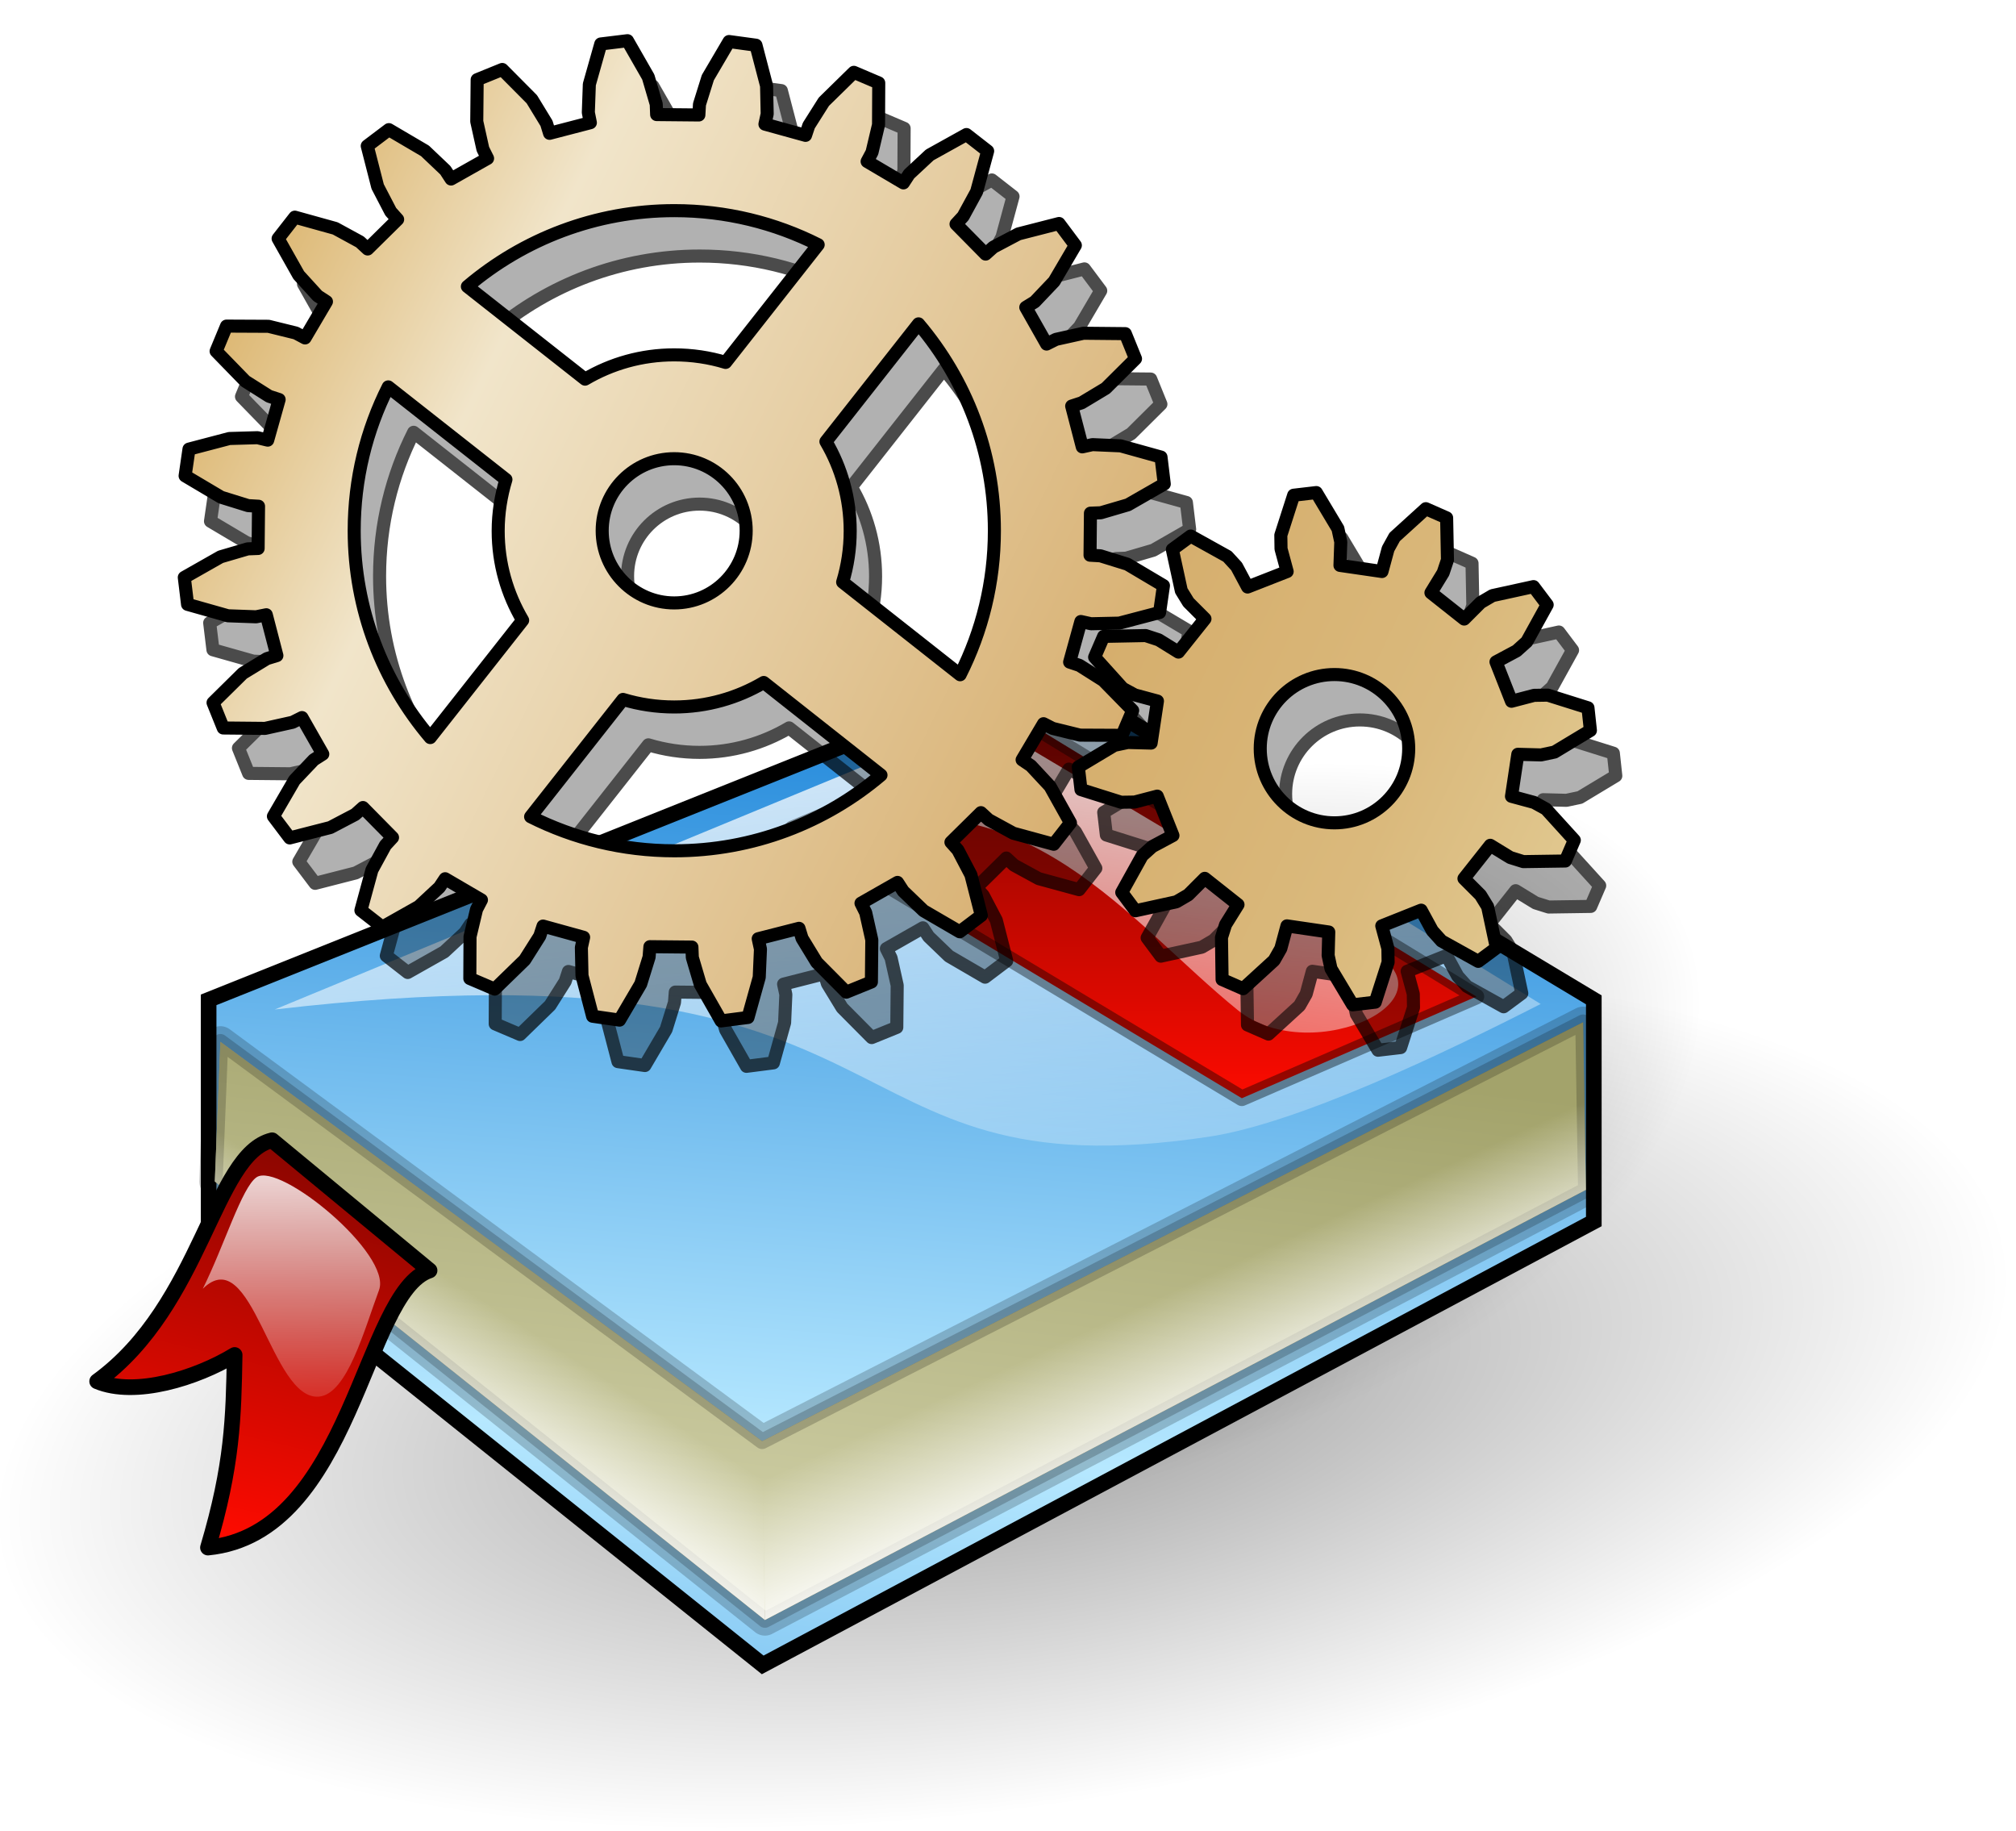 <?xml version="1.0" encoding="UTF-8" standalone="no"?>
<!-- Created with Inkscape (http://www.inkscape.org/) -->

<svg
   xmlns:dc="http://purl.org/dc/elements/1.1/"
   xmlns:cc="http://creativecommons.org/ns#"
   xmlns:rdf="http://www.w3.org/1999/02/22-rdf-syntax-ns#"
   xmlns:svg="http://www.w3.org/2000/svg"
   xmlns="http://www.w3.org/2000/svg"
   xmlns:xlink="http://www.w3.org/1999/xlink"
   xmlns:sodipodi="http://sodipodi.sourceforge.net/DTD/sodipodi-0.dtd"
   xmlns:inkscape="http://www.inkscape.org/namespaces/inkscape"
   width="308.901"
   height="280.523"
   id="svg6315"
   version="1.1"
   inkscape:version="0.48.2 r9819"
   sodipodi:docname="sdl_instead.svg">
  <defs
     id="defs6317">
    <radialGradient
       inkscape:collect="always"
       xlink:href="#linearGradient443"
       id="radialGradient6153"
       gradientUnits="userSpaceOnUse"
       gradientTransform="scale(1.46,0.685)"
       cx="169.881"
       cy="1794.88"
       fx="169.881"
       fy="1794.88"
       r="44.525" />
    <linearGradient
       id="linearGradient443">
      <stop
         id="stop444"
         offset="0"
         style="stop-color:#000000;stop-opacity:0.392;" />
      <stop
         id="stop445"
         offset="1"
         style="stop-color:#000000;stop-opacity:0;" />
    </linearGradient>
    <radialGradient
       inkscape:collect="always"
       xlink:href="#linearGradient443"
       id="radialGradient6155"
       gradientUnits="userSpaceOnUse"
       gradientTransform="scale(1.46,0.685)"
       cx="169.881"
       cy="1794.88"
       fx="169.881"
       fy="1794.88"
       r="44.525" />
    <linearGradient
       id="linearGradient6198">
      <stop
         id="stop6200"
         offset="0"
         style="stop-color:#000000;stop-opacity:0.392;" />
      <stop
         id="stop6202"
         offset="1"
         style="stop-color:#000000;stop-opacity:0;" />
    </linearGradient>
    <linearGradient
       inkscape:collect="always"
       xlink:href="#linearGradient362"
       id="linearGradient6157"
       gradientUnits="userSpaceOnUse"
       gradientTransform="matrix(1.176,0,0,0.85,0,280)"
       spreadMethod="reflect"
       x1="205.993"
       y1="1137.605"
       x2="211.853"
       y2="1082.942" />
    <linearGradient
       id="linearGradient362">
      <stop
         id="stop363"
         offset="0"
         style="stop-color:#b6e8ff;stop-opacity:1;" />
      <stop
         id="stop364"
         offset="1"
         style="stop-color:#2389db;stop-opacity:1;" />
    </linearGradient>
    <linearGradient
       inkscape:collect="always"
       xlink:href="#linearGradient366"
       id="linearGradient6159"
       gradientUnits="userSpaceOnUse"
       gradientTransform="matrix(1.515,0,0,0.66,0,280)"
       x1="131.919"
       y1="1448.467"
       x2="189.136"
       y2="1448.467" />
    <linearGradient
       id="linearGradient366">
      <stop
         id="stop367"
         offset="0"
         style="stop-color:#d9d9b4;stop-opacity:1;" />
      <stop
         id="stop368"
         offset="1"
         style="stop-color:#a3a36b;stop-opacity:1;" />
    </linearGradient>
    <linearGradient
       inkscape:collect="always"
       xlink:href="#linearGradient378"
       id="linearGradient6161"
       gradientUnits="userSpaceOnUse"
       gradientTransform="matrix(1.615,0,0,0.619,0,140)"
       x1="143.156"
       y1="1700.754"
       x2="164.792"
       y2="1776.309" />
    <linearGradient
       id="linearGradient378">
      <stop
         id="stop379"
         offset="0"
         style="stop-color:#ffffff;stop-opacity:1;" />
      <stop
         id="stop380"
         offset="1"
         style="stop-color:#ffffff;stop-opacity:0;" />
    </linearGradient>
    <linearGradient
       inkscape:collect="always"
       xlink:href="#linearGradient410"
       id="linearGradient6163"
       gradientUnits="userSpaceOnUse"
       gradientTransform="matrix(1.362,0,0,0.734,0,140)"
       x1="191.071"
       y1="1478.189"
       x2="191.071"
       y2="1444.941" />
    <linearGradient
       id="linearGradient410">
      <stop
         id="stop411"
         offset="0"
         style="stop-color:#ff0b00;stop-opacity:1;" />
      <stop
         id="stop412"
         offset="1"
         style="stop-color:#810500;stop-opacity:1;" />
    </linearGradient>
    <linearGradient
       inkscape:collect="always"
       xlink:href="#linearGradient366"
       id="linearGradient6165"
       gradientUnits="userSpaceOnUse"
       gradientTransform="matrix(1.515,0,0,0.66,0,140)"
       x1="140.257"
       y1="1696.161"
       x2="157.334"
       y2="1634.547" />
    <linearGradient
       id="linearGradient6221">
      <stop
         id="stop6223"
         offset="0"
         style="stop-color:#d9d9b4;stop-opacity:1;" />
      <stop
         id="stop6225"
         offset="1"
         style="stop-color:#a3a36b;stop-opacity:1;" />
    </linearGradient>
    <linearGradient
       inkscape:collect="always"
       xlink:href="#linearGradient378"
       id="linearGradient6167"
       gradientUnits="userSpaceOnUse"
       gradientTransform="matrix(1.515,0,0,0.66,0,140)"
       spreadMethod="pad"
       x1="175.508"
       y1="1674.547"
       x2="167.519"
       y2="1666.985" />
    <linearGradient
       id="linearGradient6228">
      <stop
         id="stop6230"
         offset="0"
         style="stop-color:#ffffff;stop-opacity:1;" />
      <stop
         id="stop6232"
         offset="1"
         style="stop-color:#ffffff;stop-opacity:0;" />
    </linearGradient>
    <linearGradient
       inkscape:collect="always"
       xlink:href="#linearGradient378"
       id="linearGradient6169"
       gradientUnits="userSpaceOnUse"
       gradientTransform="matrix(1.515,0,0,0.66,0,140)"
       spreadMethod="pad"
       x1="140.183"
       y1="1674.473"
       x2="147.687"
       y2="1669.343" />
    <linearGradient
       id="linearGradient6235">
      <stop
         id="stop6237"
         offset="0"
         style="stop-color:#ffffff;stop-opacity:1;" />
      <stop
         id="stop6239"
         offset="1"
         style="stop-color:#ffffff;stop-opacity:0;" />
    </linearGradient>
    <linearGradient
       inkscape:collect="always"
       xlink:href="#linearGradient410"
       id="linearGradient6171"
       gradientUnits="userSpaceOnUse"
       gradientTransform="matrix(0.907,0,0,1.102,0,140)"
       x1="222.242"
       y1="1010.13"
       x2="227.172"
       y2="985.212" />
    <linearGradient
       id="linearGradient6242">
      <stop
         id="stop6244"
         offset="0"
         style="stop-color:#ff0b00;stop-opacity:1;" />
      <stop
         id="stop6246"
         offset="1"
         style="stop-color:#810500;stop-opacity:1;" />
    </linearGradient>
    <linearGradient
       inkscape:collect="always"
       xlink:href="#linearGradient378"
       id="linearGradient6173"
       gradientUnits="userSpaceOnUse"
       gradientTransform="matrix(0.965,0,0,1.036,0,140)"
       x1="211.964"
       y1="1048.091"
       x2="212.007"
       y2="1068.409" />
    <linearGradient
       id="linearGradient6249">
      <stop
         id="stop6251"
         offset="0"
         style="stop-color:#ffffff;stop-opacity:1;" />
      <stop
         id="stop6253"
         offset="1"
         style="stop-color:#ffffff;stop-opacity:0;" />
    </linearGradient>
    <linearGradient
       inkscape:collect="always"
       xlink:href="#linearGradient378"
       id="linearGradient6175"
       gradientUnits="userSpaceOnUse"
       gradientTransform="matrix(1.362,0,0,0.734,0,140)"
       x1="196.648"
       y1="1437.268"
       x2="182.967"
       y2="1493.874" />
    <linearGradient
       id="linearGradient6256">
      <stop
         id="stop6258"
         offset="0"
         style="stop-color:#ffffff;stop-opacity:1;" />
      <stop
         id="stop6260"
         offset="1"
         style="stop-color:#ffffff;stop-opacity:0;" />
    </linearGradient>
    <filter
       color-interpolation-filters="sRGB"
       inkscape:collect="always"
       id="filter6093">
      <feGaussianBlur
         inkscape:collect="always"
         stdDeviation="5.078"
         id="feGaussianBlur6095" />
    </filter>
    <linearGradient
       inkscape:collect="always"
       xlink:href="#linearGradient5832"
       id="linearGradient6181"
       gradientUnits="userSpaceOnUse"
       spreadMethod="reflect"
       x1="-247.707"
       y1="51.49"
       x2="-448.769"
       y2="-47.133" />
    <linearGradient
       id="linearGradient5832">
      <stop
         style="stop-color:#dabd78;stop-opacity:1;"
         offset="0"
         id="stop5834" />
      <stop
         id="stop5864"
         offset="0.125"
         style="stop-color:#aa8e5d;stop-opacity:0.622" />
      <stop
         id="stop5862"
         offset="0.322"
         style="stop-color:#d7af70;stop-opacity:1;" />
      <stop
         id="stop5844"
         offset="0.828"
         style="stop-color:#f1e5ca;stop-opacity:1;" />
      <stop
         id="stop5842"
         offset="1"
         style="stop-color:#ddb874;stop-opacity:1;" />
    </linearGradient>
    <linearGradient
       inkscape:collect="always"
       xlink:href="#linearGradient5832"
       id="linearGradient6177"
       gradientUnits="userSpaceOnUse"
       spreadMethod="reflect"
       x1="-247.707"
       y1="51.49"
       x2="-448.769"
       y2="-47.133" />
    <linearGradient
       id="linearGradient6272">
      <stop
         style="stop-color:#dabd78;stop-opacity:1;"
         offset="0"
         id="stop6274" />
      <stop
         id="stop6276"
         offset="0.125"
         style="stop-color:#aa8e5d;stop-opacity:0.622" />
      <stop
         id="stop6278"
         offset="0.322"
         style="stop-color:#d7af70;stop-opacity:1;" />
      <stop
         id="stop6280"
         offset="0.828"
         style="stop-color:#f1e5ca;stop-opacity:1;" />
      <stop
         id="stop6282"
         offset="1"
         style="stop-color:#ddb874;stop-opacity:1;" />
    </linearGradient>
    <linearGradient
       inkscape:collect="always"
       xlink:href="#linearGradient5868"
       id="linearGradient6179"
       gradientUnits="userSpaceOnUse"
       spreadMethod="pad"
       x1="-247.707"
       y1="51.49"
       x2="-429.803"
       y2="-36.175" />
    <linearGradient
       id="linearGradient5868">
      <stop
         id="stop5870"
         offset="0"
         style="stop-color:#e1c991;stop-opacity:1;" />
      <stop
         style="stop-color:#dab97c;stop-opacity:1;"
         offset="0.157"
         id="stop5872" />
      <stop
         style="stop-color:#d4aa67;stop-opacity:1;"
         offset="0.497"
         id="stop5874" />
      <stop
         style="stop-color:#eeddbb;stop-opacity:1;"
         offset="0.801"
         id="stop5876" />
      <stop
         style="stop-color:#dcb975;stop-opacity:1;"
         offset="1"
         id="stop5878" />
    </linearGradient>
    <linearGradient
       y2="-47.133"
       x2="-448.769"
       y1="51.49"
       x1="-247.707"
       spreadMethod="reflect"
       gradientUnits="userSpaceOnUse"
       id="linearGradient6313"
       xlink:href="#linearGradient5832"
       inkscape:collect="always" />
  </defs>
  <sodipodi:namedview
     id="base"
     pagecolor="#ffffff"
     bordercolor="#666666"
     borderopacity="1.0"
     inkscape:pageopacity="0.0"
     inkscape:pageshadow="2"
     inkscape:zoom="0.98994949"
     inkscape:cx="173.38198"
     inkscape:cy="39.840138"
     inkscape:document-units="px"
     inkscape:current-layer="layer1"
     showgrid="false"
     inkscape:window-width="1916"
     inkscape:window-height="1020"
     inkscape:window-x="0"
     inkscape:window-y="38"
     inkscape:window-maximized="0"
     fit-margin-top="0"
     fit-margin-left="0"
     fit-margin-right="0"
     fit-margin-bottom="0" />
  <g
     inkscape:label="Layer 1"
     inkscape:groupmode="layer"
     id="layer1"
     transform="translate(-45.549,-49.242)">
    <g
       id="g6130"
       transform="translate(533.335,138.071)">
      <g
         transform="translate(3.416,-28.131)"
         id="g5748">
        <g
           transform="matrix(2.396,0,0,2.396,-937.058,-2812.457)"
           id="g627">
          <path
             transform="matrix(0.577,-0.124,-0.027,0.738,147.492,344.514)"
             style="fill:url(#radialGradient6153);fill-opacity:1;stroke:none"
             id="path628"
             d="m 313,1229.5 c 0,16.845 -29.101,30.5 -65,30.5 -35.899,0 -65,-13.655 -65,-30.5 0,-16.845 29.101,-30.5 65,-30.5 35.899,0 65,13.655 65,30.5 l 0,0 z"
             inkscape:connector-curvature="0" />
          <path
             transform="matrix(0.99,-0.142,0.122,0.852,-145.365,225.558)"
             style="fill:url(#radialGradient6155);fill-opacity:1;stroke:none"
             id="path629"
             d="m 313,1229.5 c 0,16.845 -29.101,30.5 -65,30.5 -35.899,0 -65,-13.655 -65,-30.5 0,-16.845 29.101,-30.5 65,-30.5 35.899,0 65,13.655 65,30.5 l 0,0 z"
             inkscape:connector-curvature="0" />
        </g>
        <g
           transform="matrix(2.396,0,0,2.396,-937.058,-2826.365)"
           id="g630">
          <path
             style="fill:url(#linearGradient6157);fill-opacity:1;fill-rule:evenodd;stroke:#000000;stroke-width:1px;stroke-linecap:butt;stroke-linejoin:miter;stroke-opacity:1"
             id="path631"
             d="m 199.425,1218.209 53.15,-21.26 35.433,21.26 0,14.173 -53.15,28.346 -35.433,-28.346 0,-14.173 z"
             inkscape:connector-curvature="0" />
          <path
             style="fill:url(#linearGradient6159);fill-opacity:1;fill-rule:evenodd;stroke:#000000;stroke-width:2;stroke-linecap:round;stroke-linejoin:round;stroke-miterlimit:4;stroke-opacity:0.196"
             id="path632"
             d="m 287.321,1219.643 -52.5,26.786 -34.643,-25.536 -0.357,8.928 35.179,28.036 52.5,-27.5 -0.179,-10.714 z"
             inkscape:connector-curvature="0" />
          <path
             style="fill:url(#linearGradient6161);fill-opacity:1;fill-rule:evenodd;stroke:none"
             id="path633"
             d="m 203.647,1218.828 48.79,-20.153 32.173,19.799 c -6.246,3.182 -15.541,7.632 -21.213,8.485 -25.435,3.828 -17.324,-13.081 -59.751,-8.132 z"
             inkscape:connector-curvature="0" />
          <path
             style="fill:url(#linearGradient6163);fill-opacity:1;fill-rule:evenodd;stroke:#000000;stroke-width:1;stroke-linecap:round;stroke-linejoin:round;stroke-miterlimit:4;stroke-opacity:0.392"
             id="path634"
             d="m 252.25,1200.75 -15.5,6.5 28.75,17.25 15,-6.5 -28.25,-17.25 z"
             inkscape:connector-curvature="0" />
          <path
             style="fill:url(#linearGradient6165);fill-opacity:1;fill-rule:evenodd;stroke:#000000;stroke-width:1;stroke-linecap:round;stroke-linejoin:round;stroke-miterlimit:4;stroke-opacity:0.196"
             id="path635"
             d="m 287.321,1219.643 -52.5,26.786 -34.643,-25.536 -0.357,8.928 35.179,28.036 52.5,-27.5 -0.179,-10.714 z"
             inkscape:connector-curvature="0" />
          <path
             style="fill:url(#linearGradient6167);fill-opacity:1;fill-rule:evenodd;stroke:none"
             id="path636"
             d="m 287.321,1219.643 -52.5,26.786 0.179,11.428 52.5,-27.5 -0.179,-10.714 z"
             inkscape:connector-curvature="0" />
          <path
             style="fill:url(#linearGradient6169);fill-opacity:1;fill-rule:evenodd;stroke:none"
             id="path637"
             d="m 234.821,1246.429 -34.643,-25.536 -0.357,8.928 35.179,28.036 -0.179,-11.428 z"
             inkscape:connector-curvature="0" />
          <path
             style="fill:url(#linearGradient6171);fill-opacity:1;fill-rule:evenodd;stroke:#000000;stroke-width:1;stroke-linecap:round;stroke-linejoin:round;stroke-miterlimit:4;stroke-opacity:1"
             id="path638"
             d="m 203.484,1227.186 c 3.357,2.775 6.714,5.55 10.071,8.325 -4.224,1.405 -4.949,16.811 -14.173,17.717 1.569,-5.272 1.638,-8.293 1.707,-12.315 -2.431,1.478 -6.362,2.707 -8.793,1.685 6.73,-4.887 7.459,-14.525 11.189,-15.412 z"
             inkscape:connector-curvature="0" />
          <path
             style="fill:url(#linearGradient6173);fill-opacity:1;fill-rule:evenodd;stroke:none"
             id="path639"
             d="m 202.491,1229.551 c -0.943,0.639 -2.086,4.421 -3.441,7.132 3.182,-3.123 4.349,7.152 7.425,6.894 1.822,-0.153 2.92,-4.332 3.846,-6.808 0.858,-2.293 -6.363,-8.212 -7.83,-7.218 z"
             inkscape:connector-curvature="0" />
          <path
             style="fill:url(#linearGradient6175);fill-opacity:1;fill-rule:evenodd;stroke:none"
             id="path640"
             d="m 252.125,1202.25 -12.5,5.125 c 11.958,-3.667 18.754,5.943 25.625,11.5 4.758,3.848 14.833,-0.958 7.875,-4.125 l -21,-12.5 z"
             inkscape:connector-curvature="0" />
        </g>
      </g>
      <g
         style="opacity:0.706;fill:#000000;fill-opacity:0.435;filter:url(#filter6093)"
         id="g5804-2"
         transform="translate(3.89,6.955)">
        <path
           inkscape:connector-curvature="0"
           id="path4586-8"
           d="m -391.64,-82.594 -4.094,0.5 -1.75,6.188 -0.156,4.312 0.312,1.562 -6.25,1.625 -0.469,-1.531 -2.25,-3.688 -4.531,-4.562 -3.844,1.562 -0.062,6.406 0.938,4.219 0.719,1.438 -5.594,3.156 -0.875,-1.344 -3.125,-2.969 -5.531,-3.25 -3.312,2.5 1.594,6.219 2,3.844 1.062,1.188 -4.594,4.531 -1.188,-1.094 -3.781,-2.062 -6.188,-1.719 -2.562,3.281 3.156,5.594 2.906,3.188 1.344,0.875 -3.281,5.562 -1.406,-0.75 -4.188,-1.031 -6.438,-0.031 -1.594,3.844 4.469,4.594 3.656,2.312 1.531,0.5 -1.75,6.219 -1.562,-0.375 -4.312,0.125 -6.188,1.625 -0.594,4.094 5.531,3.281 4.125,1.281 1.594,0.094 -0.062,6.469 -1.594,0.062 -4.156,1.219 -5.562,3.156 0.5,4.125 6.188,1.75 4.312,0.156 1.562,-0.312 1.625,6.25 -1.531,0.469 -3.688,2.25 -4.562,4.5 1.562,3.875 6.406,0.062 4.219,-0.938 1.438,-0.719 3.188,5.594 -1.375,0.875 -2.969,3.125 -3.219,5.531 2.5,3.312 6.219,-1.594 3.812,-2 1.188,-1.062 4.531,4.594 -1.094,1.188 -2.062,3.781 -1.688,6.188 3.281,2.562 5.594,-3.156 3.156,-2.938 0.875,-1.312 5.562,3.25 -0.75,1.438 -1,4.188 -0.031,6.406 3.812,1.625 4.594,-4.469 2.312,-3.656 0.5,-1.531 6.219,1.719 -0.344,1.562 0.094,4.312 1.625,6.219 4.125,0.594 3.25,-5.531 1.281,-4.125 0.125,-1.594 6.438,0.062 0.062,1.594 1.219,4.125 3.188,5.594 4.125,-0.531 1.719,-6.156 0.188,-4.312 -0.344,-1.594 6.25,-1.594 0.469,1.531 2.25,3.688 4.531,4.562 3.844,-1.562 0.062,-6.438 -0.938,-4.188 -0.719,-1.438 5.594,-3.188 0.875,1.344 3.125,3 5.531,3.219 3.312,-2.5 -1.594,-6.219 -2,-3.812 -1.062,-1.188 4.594,-4.531 1.188,1.094 3.781,2.062 6.188,1.688 2.562,-3.281 -3.125,-5.594 -2.938,-3.156 -1.344,-0.906 3.281,-5.531 1.406,0.719 4.188,1.031 6.438,0.031 1.625,-3.812 -4.5,-4.594 -3.656,-2.312 -1.5,-0.5 1.719,-6.219 1.562,0.344 4.312,-0.094 6.188,-1.625 0.594,-4.125 -5.531,-3.281 -4.125,-1.281 -1.594,-0.094 0.062,-6.438 1.594,-0.062 4.156,-1.219 5.562,-3.188 -0.5,-4.125 -6.188,-1.719 -4.312,-0.188 -1.562,0.344 -1.625,-6.25 1.531,-0.5 3.688,-2.219 4.562,-4.531 -1.562,-3.844 -6.406,-0.062 -4.219,0.938 -1.438,0.719 -3.188,-5.625 1.375,-0.844 2.969,-3.125 3.25,-5.531 -2.5,-3.344 -6.219,1.594 -3.844,2.031 -1.188,1.062 -4.531,-4.594 1.094,-1.188 2.062,-3.781 1.688,-6.219 -3.25,-2.531 -5.625,3.125 -3.156,2.937 -0.875,1.344 -5.562,-3.281 0.75,-1.406 1,-4.219 0.031,-6.406 -3.812,-1.625 -4.594,4.5 -2.312,3.656 -0.5,1.5 -6.219,-1.719 0.344,-1.562 -0.094,-4.312 -1.625,-6.219 -4.125,-0.562 -3.25,5.531 -1.281,4.094 -0.094,1.625 -6.469,-0.062 -0.062,-1.594 -1.219,-4.156 -3.188,-5.562 z m 7.188,26.031 c 7.925,0 15.406,1.88 22.031,5.219 l -14.188,18.031 c -2.489,-0.758 -5.138,-1.156 -7.875,-1.156 -4.991,0 -9.647,1.356 -13.656,3.719 l -18.031,-14.188 c 8.554,-7.248 19.634,-11.625 31.719,-11.625 z m 37.406,17.344 c 7.248,8.547 11.625,19.603 11.625,31.688 0,7.94 -1.9,15.428 -5.25,22.062 l -18,-14.187 c 0.751,-2.479 1.156,-5.119 1.156,-7.844 0,-4.991 -1.356,-9.678 -3.719,-13.688 l 14.188,-18.031 z m -81.25,9.656 18.031,14.188 c -0.758,2.49 -1.188,5.137 -1.188,7.875 0,5.006 1.374,9.67 3.75,13.688 L -421.859,24.156 c -7.257,-8.548 -11.656,-19.601 -11.656,-31.687 0,-7.925 1.877,-15.406 5.219,-22.031 z m 43.812,11 c 6.095,0 11.031,4.936 11.031,11.031 0,6.095 -4.936,11.062 -11.031,11.062 -6.095,0 -11.031,-4.968 -11.031,-11.062 0,-6.095 4.936,-11.031 11.031,-11.031 z m 13.719,34.281 17.969,14.188 C -361.339,37.137 -372.384,41.5 -384.453,41.5 c -7.919,0 -15.407,-1.886 -22.031,-5.219 l 14.156,-17.969 c 2.479,0.751 5.119,1.156 7.844,1.156 5.006,0 9.701,-1.374 13.719,-3.75 z"
           style="fill:#000000;fill-opacity:0.435;stroke:#000000;stroke-width:2;stroke-linecap:butt;stroke-linejoin:round;stroke-miterlimit:4;stroke-dasharray:none" />
        <path
           style="fill:#000000;fill-opacity:0.435;stroke:#000000;stroke-width:2;stroke-linecap:butt;stroke-linejoin:round;stroke-miterlimit:4;stroke-dasharray:none"
           d="m -286.094,-13.375 -3.469,0.406 -1.969,6.125 0.031,2.094 0.938,3.469 -6.062,2.375 -1.688,-3.156 -1.406,-1.531 -5.625,-3.125 -2.812,2.062 1.375,6.312 1.094,1.781 2.531,2.531 -4.062,5.094 -3.031,-1.875 -2,-0.656 -6.438,0.125 -1.375,3.188 4.312,4.781 1.844,1 3.469,0.938 -0.969,6.438 -3.562,-0.094 -2.062,0.438 -5.531,3.312 0.406,3.469 6.156,1.938 2.062,-0.031 3.469,-0.906 2.406,6.031 -3.156,1.688 -1.562,1.406 -3.125,5.625 2.094,2.812 6.281,-1.375 1.812,-1.062 2.531,-2.531 5.094,4.031 -1.906,3.062 -0.625,1.969 0.094,6.438 3.219,1.406 4.75,-4.344 1.031,-1.812 0.938,-3.469 6.406,0.938 -0.094,3.594 0.438,2.031 3.312,5.531 3.469,-0.406 1.969,-6.125 -0.031,-2.094 -0.938,-3.469 6.031,-2.406 1.719,3.156 1.406,1.562 5.625,3.125 2.781,-2.062 -1.344,-6.312 -1.094,-1.781 -2.531,-2.531 4.031,-5.094 3.062,1.875 2,0.625 6.438,-0.094 1.375,-3.188 -4.344,-4.781 -1.812,-1 -3.469,-0.938 0.969,-6.438 3.562,0.094 2.062,-0.438 5.5,-3.312 -0.375,-3.469 -6.156,-1.938 -2.094,0.031 -3.469,0.906 -2.375,-6.031 3.156,-1.688 1.562,-1.406 3.125,-5.656 -2.094,-2.781 -6.281,1.375 -1.812,1.062 L -263.438,6 l -5.094,-4.031 1.875,-3.062 L -266,-3.062 -266.125,-9.5 l -3.188,-1.406 -4.781,4.344 -1,1.812 -0.938,3.469 -6.438,-0.938 0.125,-3.594 -0.438,-2.031 -3.312,-5.531 z m 2.781,27.875 c 6.28,0 11.375,5.064 11.375,11.344 0,6.28 -5.095,11.375 -11.375,11.375 -6.28,0 -11.375,-5.095 -11.375,-11.375 0,-6.28 5.095,-11.344 11.375,-11.344 z"
           id="path5634-4"
           inkscape:connector-curvature="0" />
      </g>
      <g
         style="fill:url(#linearGradient6313);fill-opacity:1"
         id="g5804">
        <path
           inkscape:connector-curvature="0"
           id="path4586"
           d="m -391.64,-82.594 -4.094,0.5 -1.75,6.188 -0.156,4.312 0.312,1.562 -6.25,1.625 -0.469,-1.531 -2.25,-3.688 -4.531,-4.562 -3.844,1.562 -0.062,6.406 0.938,4.219 0.719,1.438 -5.594,3.156 -0.875,-1.344 -3.125,-2.969 -5.531,-3.25 -3.312,2.5 1.594,6.219 2,3.844 1.062,1.188 -4.594,4.531 -1.188,-1.094 -3.781,-2.062 -6.188,-1.719 -2.562,3.281 3.156,5.594 2.906,3.188 1.344,0.875 -3.281,5.562 -1.406,-0.75 -4.188,-1.031 -6.438,-0.031 -1.594,3.844 4.469,4.594 3.656,2.312 1.531,0.5 -1.75,6.219 -1.562,-0.375 -4.312,0.125 -6.188,1.625 -0.594,4.094 5.531,3.281 4.125,1.281 1.594,0.094 -0.062,6.469 -1.594,0.062 -4.156,1.219 -5.562,3.156 0.5,4.125 6.188,1.75 4.312,0.156 1.562,-0.312 1.625,6.25 -1.531,0.469 -3.688,2.25 -4.562,4.5 1.562,3.875 6.406,0.062 4.219,-0.938 1.438,-0.719 3.188,5.594 -1.375,0.875 -2.969,3.125 -3.219,5.531 2.5,3.312 6.219,-1.594 3.812,-2 1.188,-1.062 4.531,4.594 -1.094,1.188 -2.062,3.781 -1.688,6.188 3.281,2.562 5.594,-3.156 3.156,-2.938 0.875,-1.312 5.562,3.25 -0.75,1.438 -1,4.188 -0.031,6.406 3.812,1.625 4.594,-4.469 2.312,-3.656 0.5,-1.531 6.219,1.719 -0.344,1.562 0.094,4.312 1.625,6.219 4.125,0.594 3.25,-5.531 1.281,-4.125 0.125,-1.594 6.438,0.062 0.062,1.594 1.219,4.125 3.188,5.594 4.125,-0.531 1.719,-6.156 0.188,-4.312 -0.344,-1.594 6.25,-1.594 0.469,1.531 2.25,3.688 4.531,4.562 3.844,-1.562 0.062,-6.438 -0.938,-4.188 -0.719,-1.438 5.594,-3.188 0.875,1.344 3.125,3 5.531,3.219 3.312,-2.5 -1.594,-6.219 -2,-3.812 -1.062,-1.188 4.594,-4.531 1.188,1.094 3.781,2.062 6.188,1.688 2.562,-3.281 -3.125,-5.594 -2.938,-3.156 -1.344,-0.906 3.281,-5.531 1.406,0.719 4.188,1.031 6.438,0.031 1.625,-3.812 -4.5,-4.594 -3.656,-2.312 -1.5,-0.5 1.719,-6.219 1.562,0.344 4.312,-0.094 6.188,-1.625 0.594,-4.125 -5.531,-3.281 -4.125,-1.281 -1.594,-0.094 0.062,-6.438 1.594,-0.062 4.156,-1.219 5.562,-3.188 -0.5,-4.125 -6.188,-1.719 -4.312,-0.188 -1.562,0.344 -1.625,-6.25 1.531,-0.5 3.688,-2.219 4.562,-4.531 -1.562,-3.844 -6.406,-0.062 -4.219,0.938 -1.438,0.719 -3.188,-5.625 1.375,-0.844 2.969,-3.125 3.25,-5.531 -2.5,-3.344 -6.219,1.594 -3.844,2.031 -1.188,1.062 -4.531,-4.594 1.094,-1.188 2.062,-3.781 1.688,-6.219 -3.25,-2.531 -5.625,3.125 -3.156,2.937 -0.875,1.344 -5.562,-3.281 0.75,-1.406 1,-4.219 0.031,-6.406 -3.812,-1.625 -4.594,4.5 -2.312,3.656 -0.5,1.5 -6.219,-1.719 0.344,-1.562 -0.094,-4.312 -1.625,-6.219 -4.125,-0.562 -3.25,5.531 -1.281,4.094 -0.094,1.625 -6.469,-0.062 -0.062,-1.594 -1.219,-4.156 -3.188,-5.562 z m 7.188,26.031 c 7.925,0 15.406,1.88 22.031,5.219 l -14.188,18.031 c -2.489,-0.758 -5.138,-1.156 -7.875,-1.156 -4.991,0 -9.647,1.356 -13.656,3.719 l -18.031,-14.188 c 8.554,-7.248 19.634,-11.625 31.719,-11.625 z m 37.406,17.344 c 7.248,8.547 11.625,19.603 11.625,31.688 0,7.94 -1.9,15.428 -5.25,22.062 l -18,-14.187 c 0.751,-2.479 1.156,-5.119 1.156,-7.844 0,-4.991 -1.356,-9.678 -3.719,-13.688 l 14.188,-18.031 z m -81.25,9.656 18.031,14.188 c -0.758,2.49 -1.188,5.137 -1.188,7.875 0,5.006 1.374,9.67 3.75,13.688 L -421.859,24.156 c -7.257,-8.548 -11.656,-19.601 -11.656,-31.687 0,-7.925 1.877,-15.406 5.219,-22.031 z m 43.812,11 c 6.095,0 11.031,4.936 11.031,11.031 0,6.095 -4.936,11.062 -11.031,11.062 -6.095,0 -11.031,-4.968 -11.031,-11.062 0,-6.095 4.936,-11.031 11.031,-11.031 z m 13.719,34.281 17.969,14.188 C -361.339,37.137 -372.384,41.5 -384.453,41.5 c -7.919,0 -15.407,-1.886 -22.031,-5.219 l 14.156,-17.969 c 2.479,0.751 5.119,1.156 7.844,1.156 5.006,0 9.701,-1.374 13.719,-3.75 z"
           style="fill:url(#linearGradient6177);fill-opacity:1;stroke:#000000;stroke-width:2;stroke-linecap:butt;stroke-linejoin:round;stroke-miterlimit:4;stroke-dasharray:none" />
        <path
           style="fill:url(#linearGradient6179);fill-opacity:1;stroke:#000000;stroke-width:2;stroke-linecap:butt;stroke-linejoin:round;stroke-miterlimit:4;stroke-dasharray:none"
           d="m -286.094,-13.375 -3.469,0.406 -1.969,6.125 0.031,2.094 0.938,3.469 -6.062,2.375 -1.688,-3.156 -1.406,-1.531 -5.625,-3.125 -2.812,2.062 1.375,6.312 1.094,1.781 2.531,2.531 -4.062,5.094 -3.031,-1.875 -2,-0.656 -6.438,0.125 -1.375,3.188 4.312,4.781 1.844,1 3.469,0.938 -0.969,6.438 -3.562,-0.094 -2.062,0.438 -5.531,3.312 0.406,3.469 6.156,1.938 2.062,-0.031 3.469,-0.906 2.406,6.031 -3.156,1.688 -1.562,1.406 -3.125,5.625 2.094,2.812 6.281,-1.375 1.812,-1.062 2.531,-2.531 5.094,4.031 -1.906,3.062 -0.625,1.969 0.094,6.438 3.219,1.406 4.75,-4.344 1.031,-1.812 0.938,-3.469 6.406,0.938 -0.094,3.594 0.438,2.031 3.312,5.531 3.469,-0.406 1.969,-6.125 -0.031,-2.094 -0.938,-3.469 6.031,-2.406 1.719,3.156 1.406,1.562 5.625,3.125 2.781,-2.062 -1.344,-6.312 -1.094,-1.781 -2.531,-2.531 4.031,-5.094 3.062,1.875 2,0.625 6.438,-0.094 1.375,-3.188 -4.344,-4.781 -1.812,-1 -3.469,-0.938 0.969,-6.438 3.562,0.094 2.062,-0.438 5.5,-3.312 -0.375,-3.469 -6.156,-1.938 -2.094,0.031 -3.469,0.906 -2.375,-6.031 3.156,-1.688 1.562,-1.406 3.125,-5.656 -2.094,-2.781 -6.281,1.375 -1.812,1.062 L -263.438,6 l -5.094,-4.031 1.875,-3.062 L -266,-3.062 -266.125,-9.5 l -3.188,-1.406 -4.781,4.344 -1,1.812 -0.938,3.469 -6.438,-0.938 0.125,-3.594 -0.438,-2.031 -3.312,-5.531 z m 2.781,27.875 c 6.28,0 11.375,5.064 11.375,11.344 0,6.28 -5.095,11.375 -11.375,11.375 -6.28,0 -11.375,-5.095 -11.375,-11.375 0,-6.28 5.095,-11.344 11.375,-11.344 z"
           id="path5634"
           inkscape:connector-curvature="0" />
      </g>
    </g>
  </g>
</svg>
